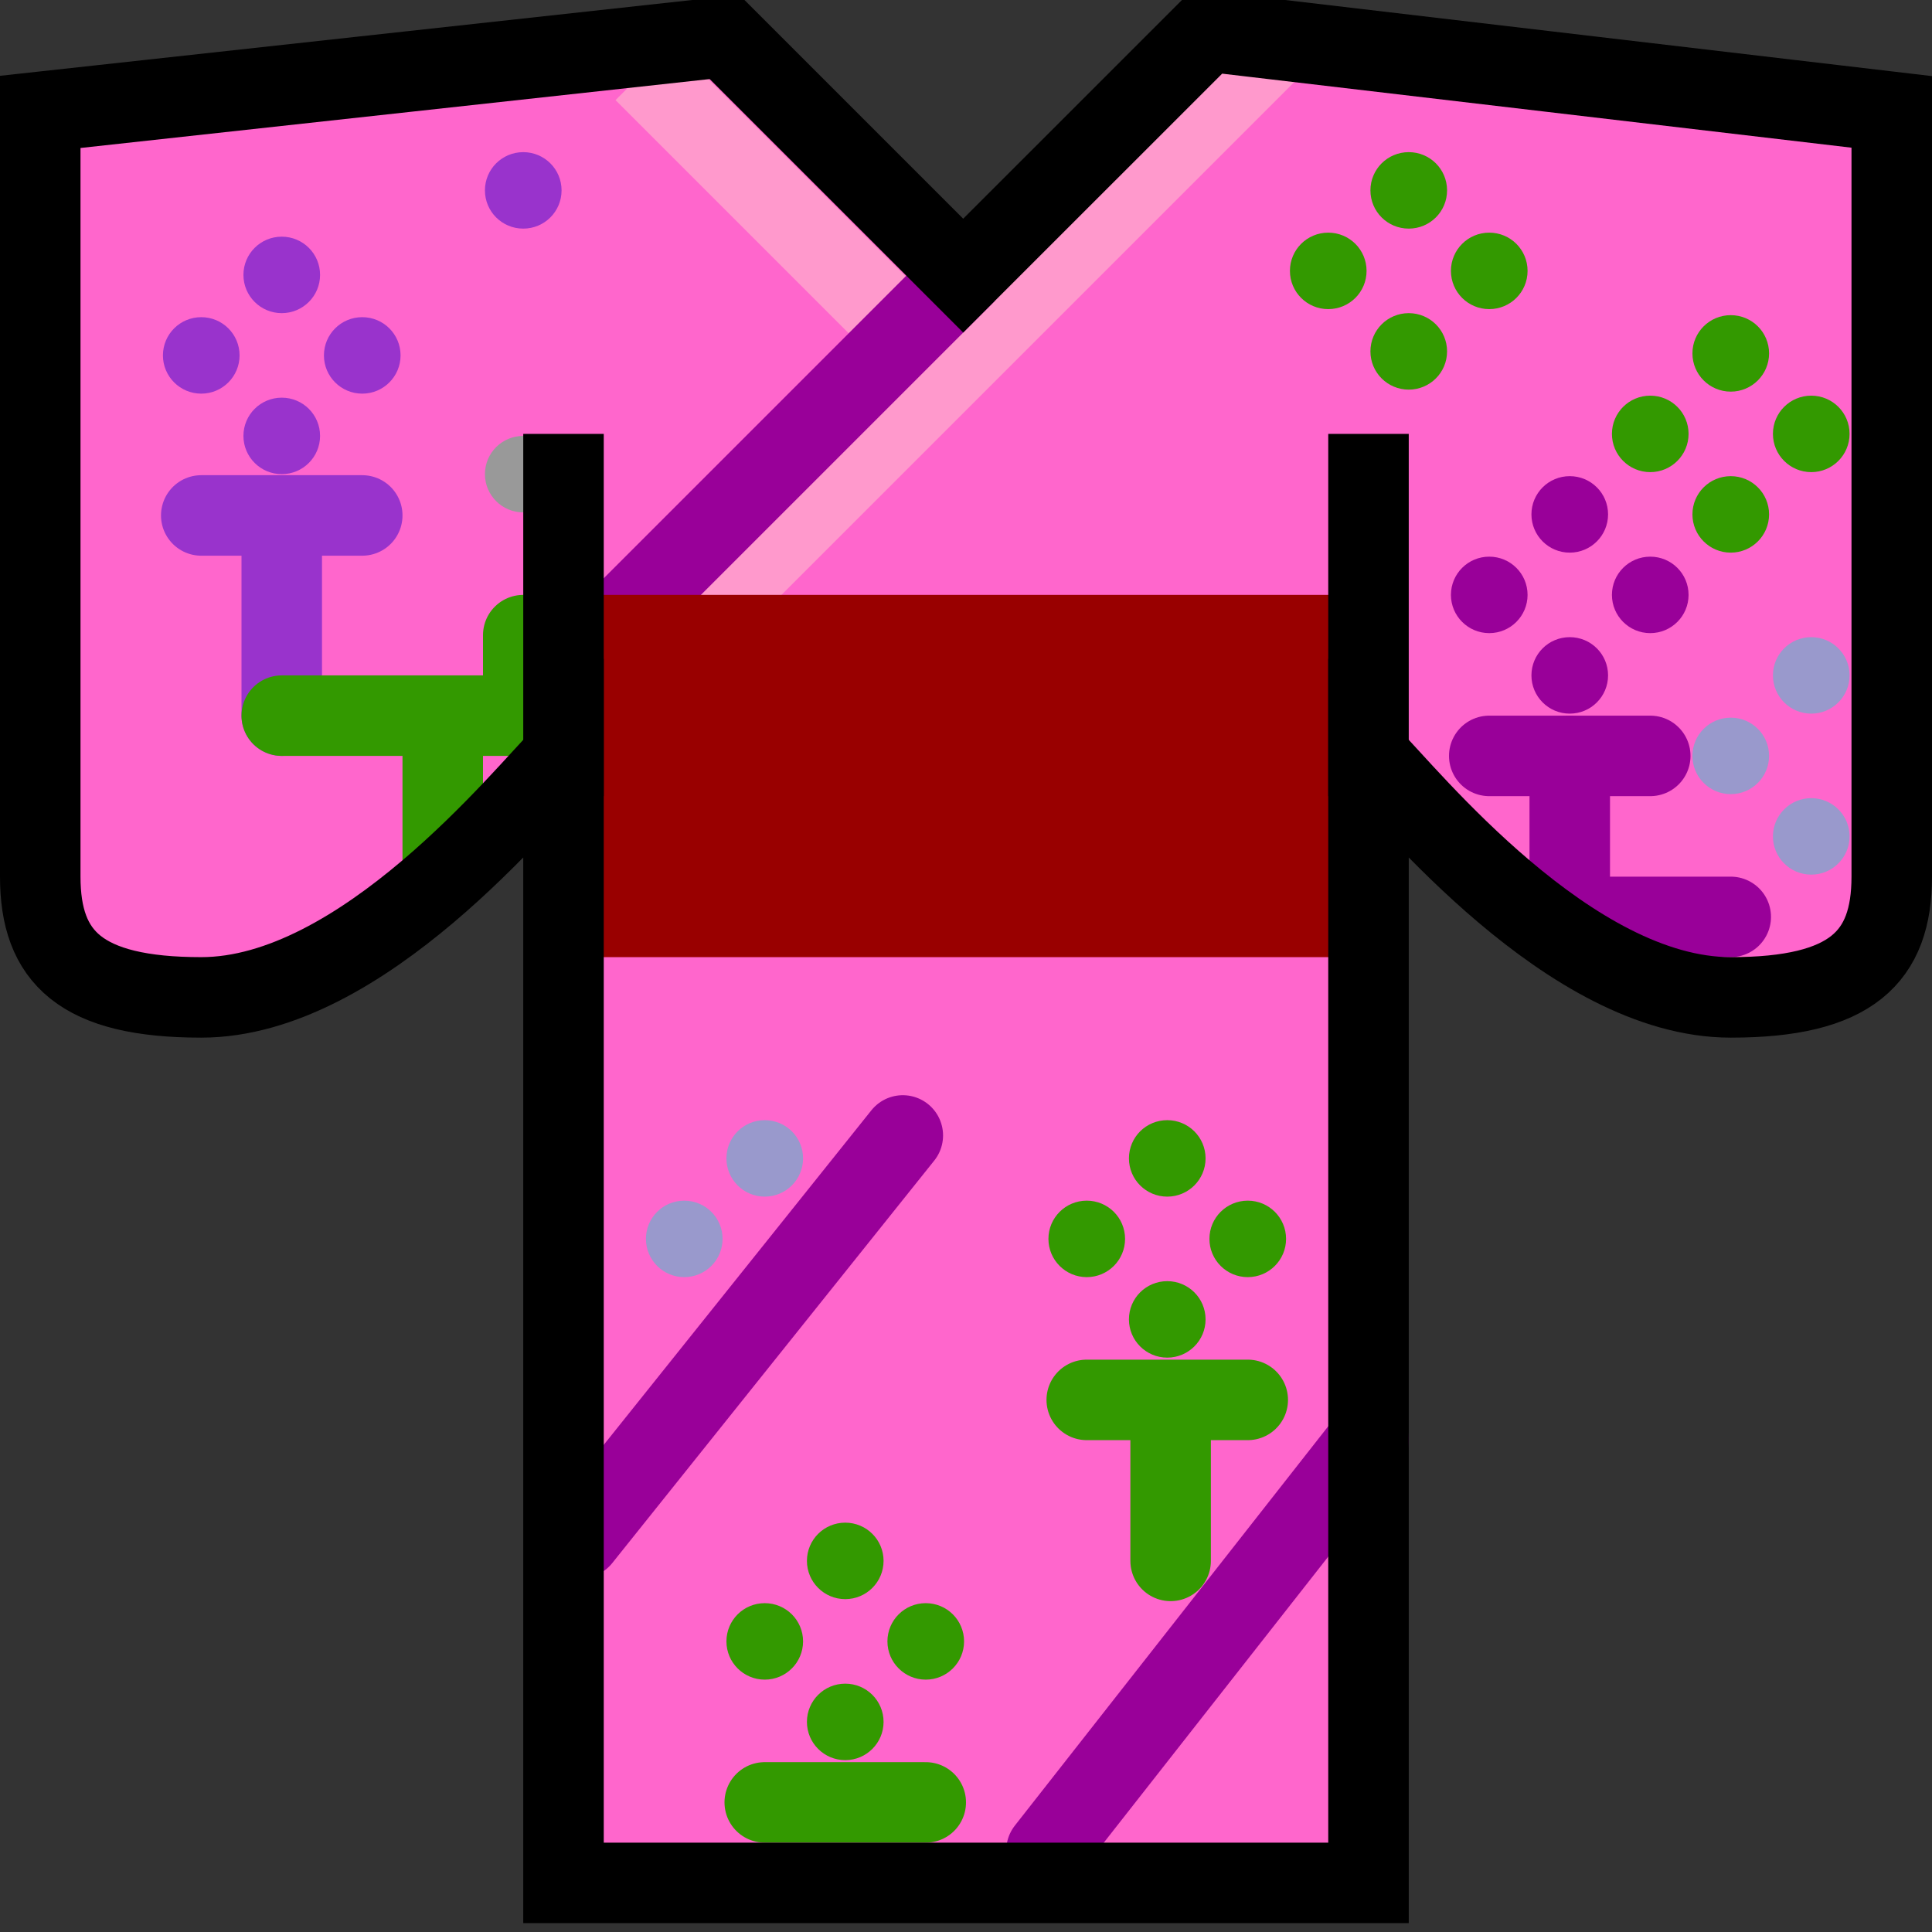 <svg xmlns="http://www.w3.org/2000/svg" width="24" height="24">
	<rect width="100%" height="100%" fill="#333333" stroke="none"/>
	<g transform="translate(-264,-386)" id="KDDI_D_412">
		<g>
			<path style="stroke:none; fill:none" d="M 288 409.89L 264 409.89L 264 385.89L 288 385.89L 288 409.89z"/>
		</g>
		<g>
			<path style="stroke:none; fill:#f6c" d="M 279 386.39L 275.965 389.424L 273 386.459L 264.5 387.39C 264.5 387.39 264.5 395.89 264.5 396.89C 264.5 397.89 265 398.39 266.5 398.39C 268.5 398.39 270.5 395.89 271 395.39L 271 409.39L 275.5 409.39L 276.5 409.39L 281 409.39L 281 395.39C 281.5 395.89 283.5 398.39 285.5 398.39C 287 398.39 287.5 397.89 287.5 396.89C 287.5 395.89 287.5 387.39 287.5 387.39L 279 386.39z"/>
			<path style="stroke:none; fill:#93c" d="M 267.976 389.415C 267.976 389.677 267.763 389.89 267.5 389.89C 267.237 389.89 267.024 389.677 267.024 389.415C 267.024 389.152 267.237 388.94 267.5 388.94C 267.763 388.94 267.976 389.152 267.976 389.415z"/>
			<path style="stroke:none; fill:#93c" d="M 270.976 388.365C 270.976 388.628 270.763 388.84 270.5 388.84C 270.237 388.84 270.024 388.628 270.024 388.365C 270.024 388.102 270.237 387.89 270.5 387.89C 270.763 387.89 270.976 388.102 270.976 388.365z"/>
			<path style="stroke:none; fill:#93c" d="M 267.976 391.415C 267.976 391.677 267.763 391.89 267.5 391.89C 267.237 391.89 267.024 391.677 267.024 391.415C 267.024 391.152 267.237 390.94 267.5 390.94C 267.763 390.94 267.976 391.152 267.976 391.415z"/>
			<path style="stroke:none; fill:#999" d="M 270.976 391.89C 270.976 392.152 270.763 392.365 270.5 392.365C 270.237 392.365 270.024 392.152 270.024 391.89C 270.024 391.627 270.237 391.415 270.5 391.415C 270.763 391.415 270.976 391.627 270.976 391.89z"/>
			<path style="stroke:none; fill:#99c" d="M 273.976 400.39C 273.976 400.652 273.763 400.865 273.5 400.865C 273.237 400.865 273.024 400.652 273.024 400.39C 273.024 400.127 273.237 399.915 273.5 399.915C 273.763 399.915 273.976 400.127 273.976 400.39z"/>
			<path style="stroke:none; fill:#99c" d="M 272.976 401.39C 272.976 401.652 272.763 401.865 272.5 401.865C 272.237 401.865 272.024 401.652 272.024 401.39C 272.024 401.127 272.237 400.915 272.5 400.915C 272.763 400.915 272.976 401.127 272.976 401.39z"/>
			<path style="stroke:none; fill:#93c" d="M 268.976 390.415C 268.976 390.677 268.763 390.89 268.5 390.89C 268.237 390.89 268.024 390.677 268.024 390.415C 268.024 390.152 268.237 389.94 268.5 389.94C 268.763 389.94 268.976 390.152 268.976 390.415z"/>
			<path style="stroke:none; fill:#93c" d="M 266.976 390.415C 266.976 390.677 266.763 390.89 266.5 390.89C 266.237 390.89 266.024 390.677 266.024 390.415C 266.024 390.152 266.237 389.94 266.5 389.94C 266.763 389.94 266.976 390.152 266.976 390.415z"/>
			<path style="stroke:none; fill:#390" d="M 281.976 388.365C 281.976 388.628 281.763 388.84 281.5 388.84C 281.237 388.84 281.024 388.628 281.024 388.365C 281.024 388.102 281.237 387.89 281.5 387.89C 281.763 387.89 281.976 388.102 281.976 388.365z"/>
			<path style="stroke:none; fill:#390" d="M 281.976 390.365C 281.976 390.628 281.763 390.84 281.5 390.84C 281.237 390.84 281.024 390.628 281.024 390.365C 281.024 390.102 281.237 389.89 281.5 389.89C 281.763 389.89 281.976 390.102 281.976 390.365z"/>
			<path style="stroke:none; fill:#390" d="M 282.976 389.365C 282.976 389.628 282.763 389.84 282.5 389.84C 282.237 389.84 282.024 389.628 282.024 389.365C 282.024 389.102 282.237 388.89 282.5 388.89C 282.763 388.89 282.976 389.102 282.976 389.365z"/>
			<path style="stroke:none; fill:#390" d="M 280.976 389.365C 280.976 389.628 280.763 389.84 280.5 389.84C 280.237 389.84 280.024 389.628 280.024 389.365C 280.024 389.102 280.237 388.89 280.5 388.89C 280.763 388.89 280.976 389.102 280.976 389.365z"/>
			<path style="stroke:none; fill:#390" d="M 285.976 390.39C 285.976 390.652 285.763 390.865 285.5 390.865C 285.237 390.865 285.024 390.652 285.024 390.39C 285.024 390.127 285.237 389.915 285.5 389.915C 285.763 389.915 285.976 390.127 285.976 390.39z"/>
			<path style="stroke:none; fill:#390" d="M 285.976 392.39C 285.976 392.652 285.763 392.865 285.5 392.865C 285.237 392.865 285.024 392.652 285.024 392.39C 285.024 392.127 285.237 391.915 285.5 391.915C 285.763 391.915 285.976 392.127 285.976 392.39z"/>
			<path style="stroke:none; fill:#390" d="M 286.976 391.39C 286.976 391.652 286.763 391.865 286.5 391.865C 286.237 391.865 286.024 391.652 286.024 391.39C 286.024 391.127 286.237 390.915 286.5 390.915C 286.763 390.915 286.976 391.127 286.976 391.39z"/>
			<path style="stroke:none; fill:#390" d="M 284.976 391.39C 284.976 391.652 284.763 391.865 284.5 391.865C 284.237 391.865 284.024 391.652 284.024 391.39C 284.024 391.127 284.237 390.915 284.5 390.915C 284.763 390.915 284.976 391.127 284.976 391.39z"/>
			<path style="stroke:none; fill:#99c" d="M 286.976 394.39C 286.976 394.652 286.763 394.865 286.5 394.865C 286.237 394.865 286.024 394.652 286.024 394.39C 286.024 394.127 286.237 393.915 286.5 393.915C 286.763 393.915 286.976 394.127 286.976 394.39z"/>
			<path style="stroke:none; fill:#99c" d="M 286.976 396.39C 286.976 396.652 286.763 396.865 286.5 396.865C 286.237 396.865 286.024 396.652 286.024 396.39C 286.024 396.127 286.237 395.915 286.5 395.915C 286.763 395.915 286.976 396.127 286.976 396.39z"/>
			<path style="stroke:none; fill:#ff0" d="M 287.976 395.39C 287.976 395.652 287.763 395.865 287.5 395.865C 287.237 395.865 287.024 395.652 287.024 395.39C 287.024 395.127 287.237 394.915 287.5 394.915C 287.763 394.915 287.976 395.127 287.976 395.39z"/>
			<path style="stroke:none; fill:#99c" d="M 285.976 395.39C 285.976 395.652 285.763 395.865 285.5 395.865C 285.237 395.865 285.024 395.652 285.024 395.39C 285.024 395.127 285.237 394.915 285.5 394.915C 285.763 394.915 285.976 395.127 285.976 395.39z"/>
			<path style="stroke:none; fill:#909" d="M 283.976 392.39C 283.976 392.652 283.763 392.865 283.5 392.865C 283.237 392.865 283.024 392.652 283.024 392.39C 283.024 392.127 283.237 391.915 283.5 391.915C 283.763 391.915 283.976 392.127 283.976 392.39z"/>
			<path style="stroke:none; fill:#909" d="M 283.976 394.39C 283.976 394.652 283.763 394.865 283.5 394.865C 283.237 394.865 283.024 394.652 283.024 394.39C 283.024 394.127 283.237 393.915 283.5 393.915C 283.763 393.915 283.976 394.127 283.976 394.39z"/>
			<path style="stroke:none; fill:#909" d="M 284.976 393.39C 284.976 393.652 284.763 393.865 284.5 393.865C 284.237 393.865 284.024 393.652 284.024 393.39C 284.024 393.127 284.237 392.915 284.5 392.915C 284.763 392.915 284.976 393.127 284.976 393.39z"/>
			<path style="stroke:none; fill:#909" d="M 282.976 393.39C 282.976 393.652 282.763 393.865 282.5 393.865C 282.237 393.865 282.024 393.652 282.024 393.39C 282.024 393.127 282.237 392.915 282.5 392.915C 282.763 392.915 282.976 393.127 282.976 393.39z"/>
			<path style="stroke:none; fill:#390" d="M 278.976 400.39C 278.976 400.652 278.763 400.865 278.5 400.865C 278.237 400.865 278.024 400.652 278.024 400.39C 278.024 400.127 278.237 399.915 278.5 399.915C 278.763 399.915 278.976 400.127 278.976 400.39z"/>
			<path style="stroke:none; fill:#390" d="M 278.976 402.39C 278.976 402.652 278.763 402.865 278.5 402.865C 278.237 402.865 278.024 402.652 278.024 402.39C 278.024 402.127 278.237 401.915 278.5 401.915C 278.763 401.915 278.976 402.127 278.976 402.39z"/>
			<path style="stroke:none; fill:#390" d="M 279.976 401.39C 279.976 401.652 279.763 401.865 279.5 401.865C 279.237 401.865 279.024 401.652 279.024 401.39C 279.024 401.127 279.237 400.915 279.5 400.915C 279.763 400.915 279.976 401.127 279.976 401.39z"/>
			<path style="stroke:none; fill:#390" d="M 277.976 401.39C 277.976 401.652 277.763 401.865 277.5 401.865C 277.237 401.865 277.024 401.652 277.024 401.39C 277.024 401.127 277.237 400.915 277.5 400.915C 277.763 400.915 277.976 401.127 277.976 401.39z"/>
			<path style="stroke:none; fill:#390" d="M 274.976 405.39C 274.976 405.652 274.763 405.865 274.5 405.865C 274.237 405.865 274.024 405.652 274.024 405.39C 274.024 405.127 274.237 404.915 274.5 404.915C 274.763 404.915 274.976 405.127 274.976 405.39z"/>
			<path style="stroke:none; fill:#390" d="M 274.976 407.39C 274.976 407.652 274.763 407.865 274.5 407.865C 274.237 407.865 274.024 407.652 274.024 407.39C 274.024 407.127 274.237 406.915 274.5 406.915C 274.763 406.915 274.976 407.127 274.976 407.39z"/>
			<path style="stroke:none; fill:#390" d="M 275.976 406.39C 275.976 406.652 275.763 406.865 275.5 406.865C 275.237 406.865 275.024 406.652 275.024 406.39C 275.024 406.127 275.237 405.915 275.5 405.915C 275.763 405.915 275.976 406.127 275.976 406.39z"/>
			<path style="stroke:none; fill:#390" d="M 273.976 406.39C 273.976 406.652 273.763 406.865 273.5 406.865C 273.237 406.865 273.024 406.652 273.024 406.39C 273.024 406.127 273.237 405.915 273.5 405.915C 273.763 405.915 273.976 406.127 273.976 406.39z"/>
			<path style="stroke:#f9c; stroke-width:1; fill:none" d="M 280 386.39L 272.5 393.89"/>
			<path style="stroke:#f9c; stroke-width:1; fill:none" d="M 276 390.89L 272 386.89"/>
			<path style="stroke:#93c; stroke-width:1; stroke-linecap:round; fill:none" d="M 266.5 392.403L 268.5 392.403"/>
			<path style="stroke:#390; stroke-width:1; stroke-linecap:round; fill:none" d="M 269.5 394.89L 269.5 396.89"/>
			<path style="stroke:#93c; stroke-width:1; stroke-linecap:round; fill:none" d="M 267.5 392.89L 267.5 394.89"/>
			<path style="stroke:#390; stroke-width:1; stroke-linecap:round; fill:none" d="M 277.5 403.39L 279.5 403.39"/>
			<path style="stroke:#390; stroke-width:1; stroke-linecap:round; fill:none" d="M 278.542 403.89L 278.542 405.39"/>
			<path style="stroke:#390; stroke-width:1; stroke-linecap:round; fill:none" d="M 273.5 408.39L 275.5 408.39"/>
			<path style="stroke:#909; stroke-width:1; stroke-linecap:round; fill:none" d="M 282.5 395.39L 284.5 395.39"/>
			<path style="stroke:#909; stroke-width:1; stroke-linecap:round; fill:none" d="M 283.5 397.39L 285.5 397.39"/>
			<path style="stroke:#909; stroke-width:1; stroke-linecap:round; fill:none" d="M 283.5 395.39L 283.5 396.89"/>
			<path style="stroke:#909; stroke-width:1; stroke-linecap:round; fill:none" d="M 271.215 405.105L 275.215 400.105"/>
			<path style="stroke:#909; stroke-width:1; fill:none" d="M 276 389.39L 271 394.39"/>
			<path style="stroke:#909; stroke-width:1; stroke-linecap:round; fill:none" d="M 277 408.987L 281 403.89"/>
			<path style="stroke:none; fill:#900" d="M 281 397.89L 271 397.89L 271 393.39L 281 393.39L 281 397.89z"/>
			<path style="stroke:#390; stroke-width:1; stroke-linecap:round; fill:none" d="M 267.5 394.89L 270.5 394.89L 270.5 393.89"/>
			<path style="stroke:#000; stroke-width:1; fill:none" d="M 271 391.39L 271 395.89"/>
			<path style="stroke:#000; stroke-width:1; fill:none" d="M 281 391.39L 281 395.89"/>
			<path style="stroke:#000; stroke-width:1; fill:none" d="M 279 386.39L 275.965 389.424L 273 386.459L 264.5 387.39C 264.5 387.39 264.5 395.89 264.5 396.89C 264.5 397.89 265 398.39 266.5 398.39C 268.5 398.39 270.5 395.89 271 395.39L 271 409.39L 275.5 409.39L 276.5 409.39L 281 409.39L 281 395.39C 281.5 395.89 283.5 398.39 285.5 398.39C 287 398.39 287.5 397.89 287.5 396.89C 287.5 395.89 287.5 387.39 287.5 387.39L 279 386.39z"/>
		</g>
	</g>
</svg>
